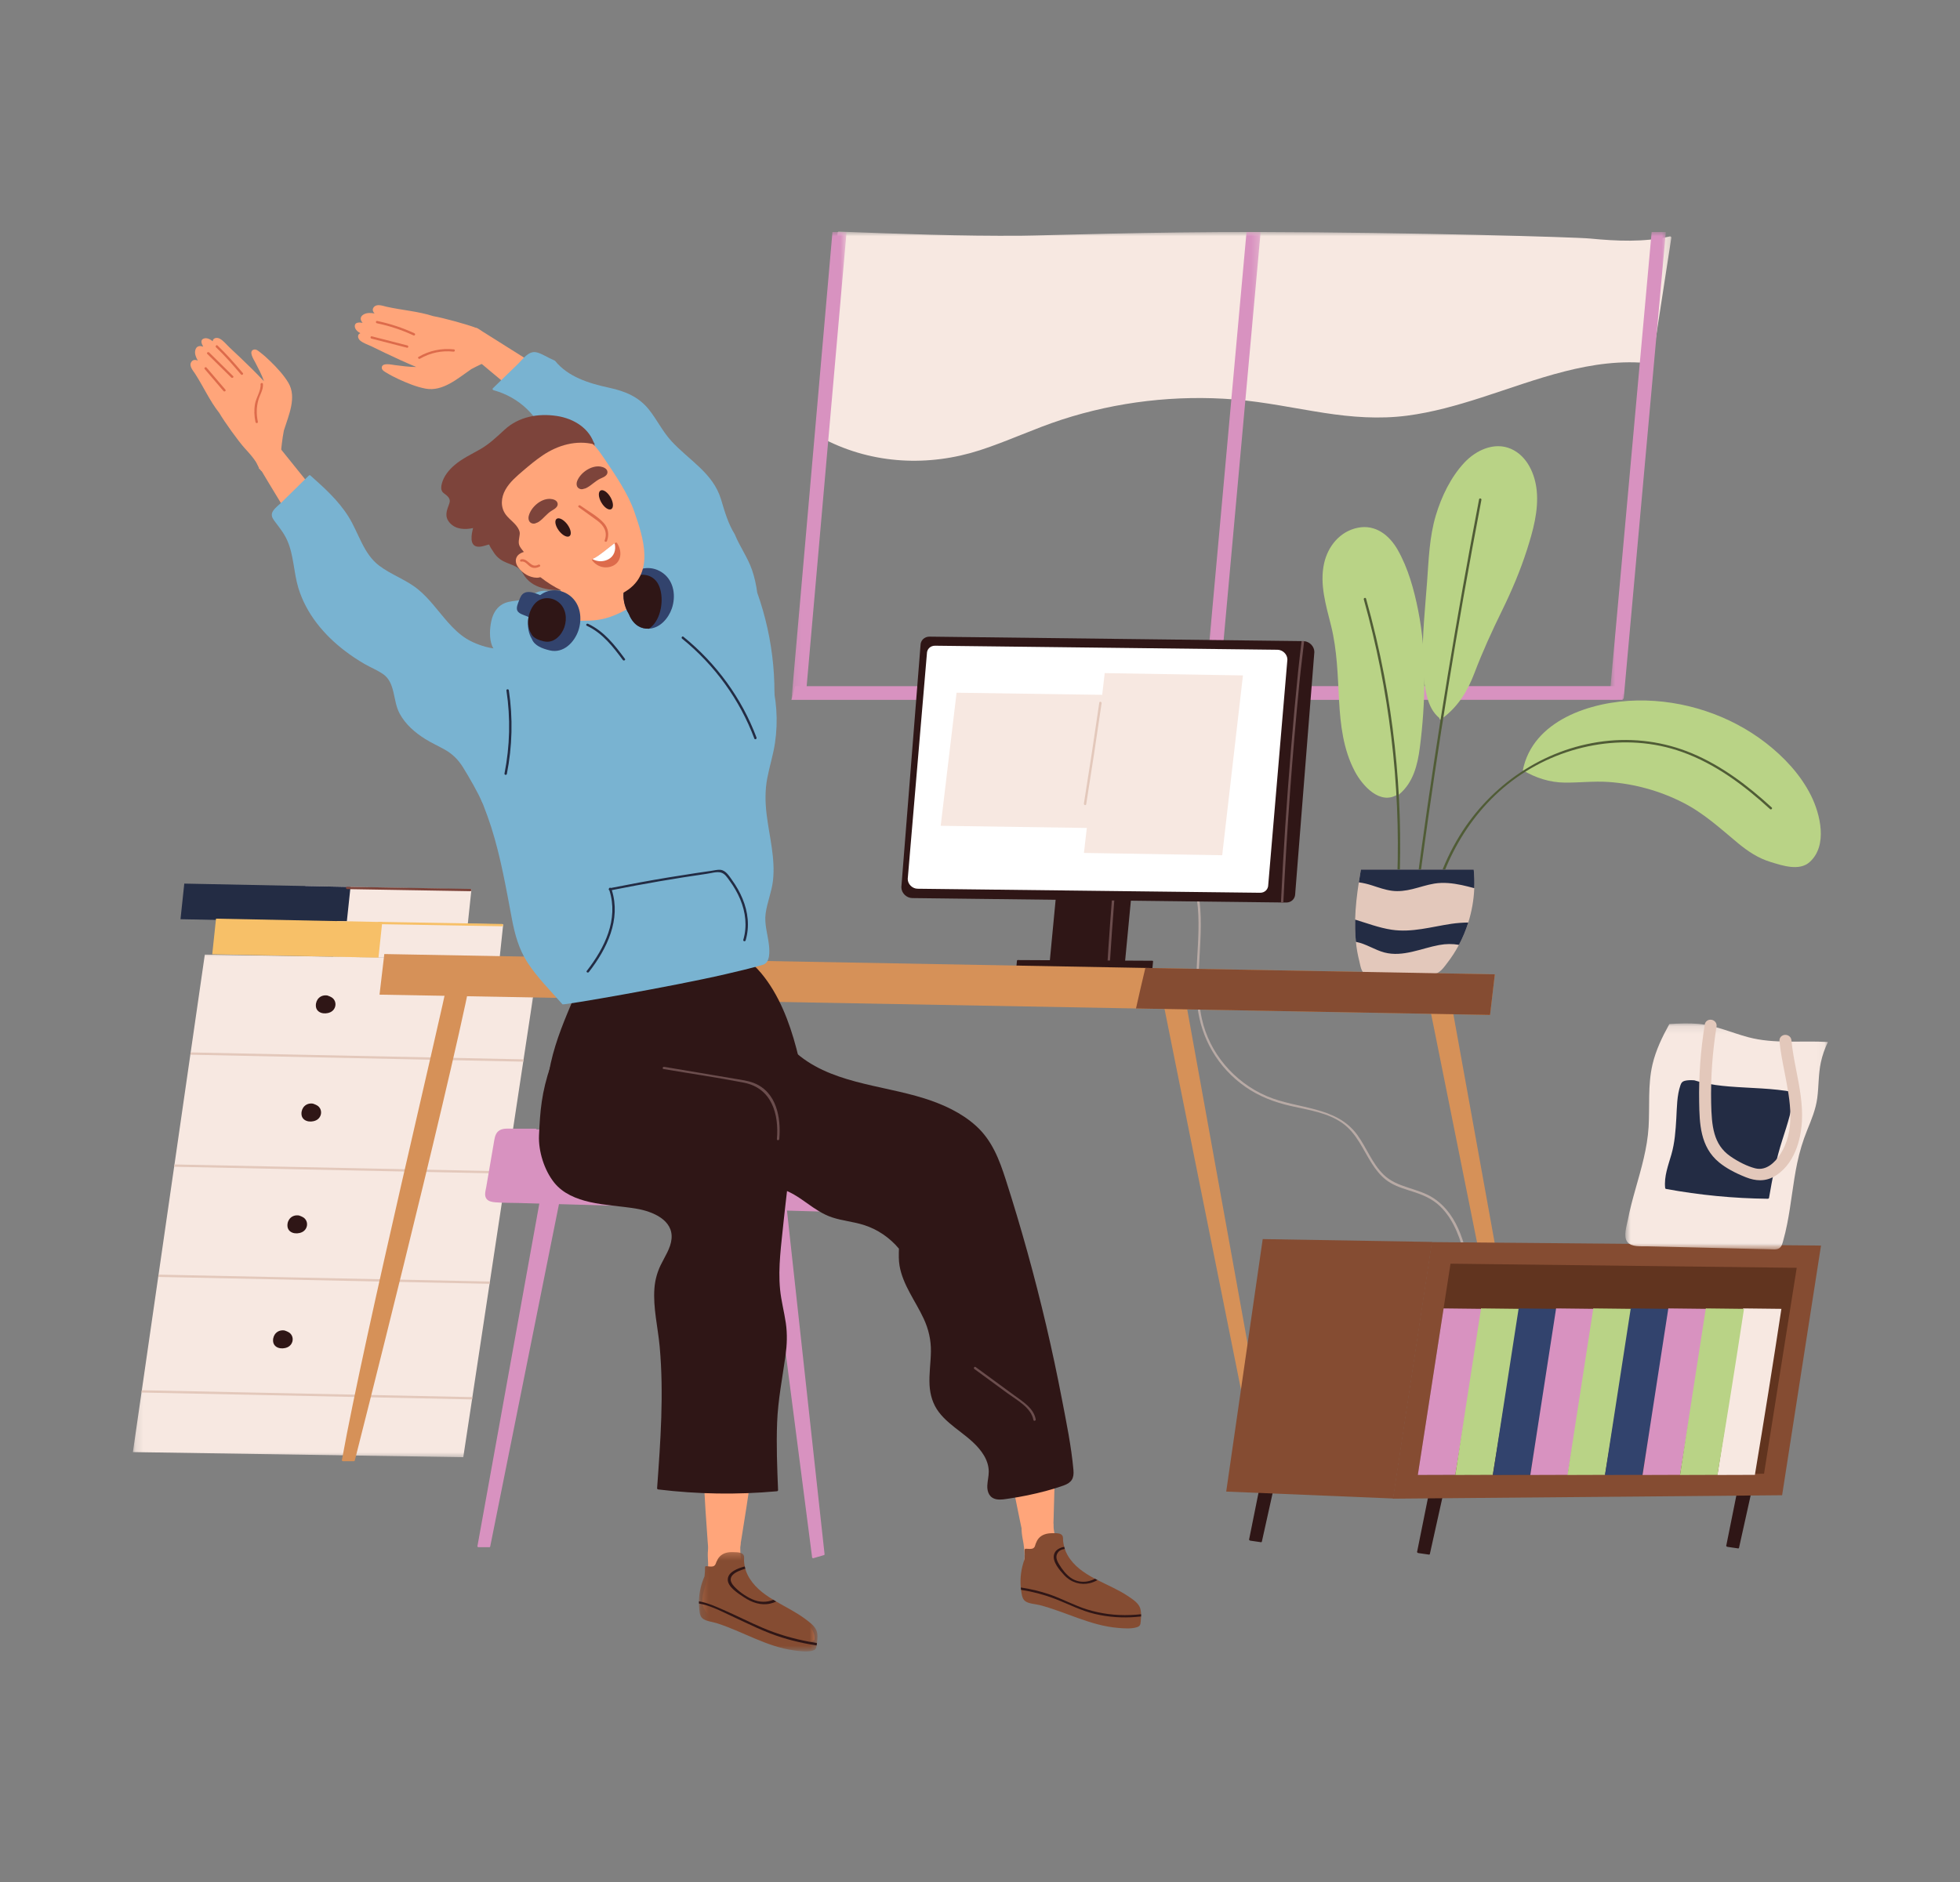 <svg width="253" height="243" viewBox="0 0 253 243" fill="none" xmlns="http://www.w3.org/2000/svg">
<rect x="0" y="0" width="253" height="243" fill="#808080" stroke="none"/>
<path d="M185.061 154.701C183.042 153.359 180.344 153.381 178.578 151.637C177.091 150.173 176.401 148.164 175.192 146.511C172.454 142.772 167.498 143.218 163.543 141.531C159.28 139.712 156.085 135.899 155.135 131.517C153.89 125.782 155.924 119.875 154.422 114.157C154.373 113.972 154.074 114.05 154.123 114.235C155.477 119.385 153.971 124.669 154.559 129.875C155.033 134.066 157.201 137.839 160.769 140.33C162.531 141.559 164.502 142.308 166.61 142.789C168.902 143.313 171.402 143.642 173.334 145.045C175.133 146.352 175.935 148.431 177.08 150.219C177.578 150.995 178.154 151.739 178.895 152.318C179.724 152.966 180.714 153.325 181.72 153.641C183.091 154.071 184.417 154.498 185.524 155.42C186.426 156.173 187.115 157.137 187.644 158.16C188.741 160.282 189.201 162.661 189.584 164.981C189.615 165.169 189.913 165.09 189.882 164.901C189.285 161.285 188.426 156.937 185.061 154.701Z" fill="#B8AAA5"/>
<mask id="mask0_2366_485" style="mask-type:luminance" maskUnits="userSpaceOnUse" x="17" y="123" width="53" height="66">
<path d="M17.156 123H69.653V188.4H17.156V123Z" fill="white"/>
</mask>
<g mask="url(#mask0_2366_485)">
<path d="M69.525 123.968L67.586 136.771L67.54 137.068L65.394 151.233L65.347 151.527L63.239 165.455L63.193 165.75L60.976 180.377L60.933 180.675L59.801 188.135L17.156 187.476L18.265 179.788L18.309 179.49L20.423 164.862L20.467 164.564L22.479 150.636L22.523 150.339L24.569 136.173L24.613 135.876L26.439 123.244L69.525 123.968Z" fill="#F7E8E1"/>
</g>
<path d="M67.586 136.771L67.54 137.068L24.569 136.173L24.613 135.876L67.586 136.771Z" fill="#E3C8BB"/>
<path d="M65.394 151.233L65.347 151.527L22.479 150.637L22.523 150.339L65.394 151.233Z" fill="#E3C8BB"/>
<path d="M63.239 165.455L63.193 165.75L20.423 164.862L20.467 164.564L63.239 165.455Z" fill="#E3C8BB"/>
<path d="M60.976 180.377L60.933 180.675L18.265 179.788L18.309 179.49L60.976 180.377Z" fill="#E3C8BB"/>
<mask id="mask1_2366_485" style="mask-type:luminance" maskUnits="userSpaceOnUse" x="105" y="29" width="111" height="33">
<path d="M105.26 29.868H215.831V61.5H105.26V29.868Z" fill="white"/>
</mask>
<g mask="url(#mask1_2366_485)">
<path d="M215.545 30.525C212.166 31.293 208.695 31.128 205.266 30.799C203.259 30.606 182.119 30.003 162.724 29.954C148.484 29.919 134.906 30.407 131.936 30.431C124.045 30.497 116.157 30.198 108.274 29.901C108.188 29.898 108.124 29.972 108.119 30.05C107.635 38.835 106.931 47.608 106.011 56.361C105.973 56.368 105.935 56.377 105.897 56.385C105.703 56.425 105.785 56.711 105.979 56.671C105.822 58.153 105.661 59.634 105.492 61.115C105.47 61.305 105.78 61.304 105.801 61.115C105.973 59.613 106.135 58.11 106.294 56.606C106.339 56.597 106.385 56.587 106.431 56.578C106.404 56.638 106.414 56.712 106.492 56.753C112.714 59.925 119.861 60.273 126.493 58.125C130.069 56.967 133.462 55.348 137.037 54.185C140.607 53.023 144.304 52.216 148.047 51.778C151.802 51.34 155.607 51.27 159.377 51.575C163.26 51.891 167.061 52.712 170.901 53.306C174.462 53.858 178.044 54.133 181.633 53.665C184.903 53.239 188.078 52.336 191.201 51.333C198.269 49.06 205.483 46.069 213.102 46.926C213.163 46.932 213.242 46.876 213.252 46.818C214.08 41.448 214.907 36.077 215.736 30.708C215.753 30.598 215.67 30.498 215.545 30.525Z" fill="#F7E8E1"/>
</g>
<mask id="mask2_2366_485" style="mask-type:luminance" maskUnits="userSpaceOnUse" x="102" y="29" width="8" height="62">
<path d="M102.137 29.868H109.321V90.3H102.137V29.868Z" fill="white"/>
</mask>
<g mask="url(#mask2_2366_485)">
<path d="M109.276 29.955L104.125 88.587L104.049 89.536C103.785 89.652 103.535 89.793 103.273 89.923C102.93 89.985 102.589 90.06 102.277 90.214C102.24 90.229 102.212 90.252 102.181 90.271C102.178 90.273 102.175 90.273 102.172 90.277L107.455 29.955H109.276Z" fill="#D892C0"/>
</g>
<mask id="mask3_2366_485" style="mask-type:luminance" maskUnits="userSpaceOnUse" x="207" y="29" width="9" height="62">
<path d="M207.71 29.868H215.206V90.6H207.71V29.868Z" fill="white"/>
</mask>
<g mask="url(#mask3_2366_485)">
<path d="M215.028 29.955L209.585 90.227C209.539 90.229 209.487 90.232 209.441 90.235C208.888 90.267 208.341 90.312 207.788 90.354C207.776 90.354 207.762 90.356 207.751 90.356V90.354L207.895 88.584L213.198 29.955H215.028Z" fill="#D892C0"/>
</g>
<mask id="mask4_2366_485" style="mask-type:luminance" maskUnits="userSpaceOnUse" x="155" y="29" width="8" height="61">
<path d="M155.236 29.868H162.732V89.7H155.236V29.868Z" fill="white"/>
</mask>
<g mask="url(#mask4_2366_485)">
<path d="M162.723 29.955L157.408 88.584L157.333 89.495C156.729 89.457 156.12 89.466 155.513 89.516L155.588 88.587L160.903 29.955H162.723Z" fill="#D892C0"/>
</g>
<path d="M209.414 89.919C209.394 89.465 209.436 89.018 209.531 88.583L102.649 88.588L102.158 90.357L209.455 90.354C209.439 90.21 209.42 90.065 209.414 89.919Z" fill="#D892C0"/>
<path d="M147.585 99.46L145.105 125.387L143.195 125.393L142.882 125.395L135.38 125.42L137.855 99.491L145.108 99.47L145.442 99.466L147.585 99.46Z" fill="#2F1616"/>
<path d="M145.458 99.325C145.452 99.372 145.448 99.42 145.442 99.467C145.251 101.193 145.019 102.915 144.852 104.625C144.174 111.536 143.622 118.462 143.195 125.393L142.882 125.396C143.132 121.348 143.423 117.304 143.761 113.262C144.035 109.942 144.339 106.624 144.672 103.307C144.799 102.033 144.964 100.756 145.108 99.47C145.115 99.42 145.121 99.367 145.127 99.315L145.355 99.319C145.39 99.319 145.424 99.321 145.458 99.325Z" fill="#6B4D4D"/>
<path d="M148.839 124.139L148.629 126.346C148.624 126.393 148.585 126.427 148.537 126.425L131.152 126.338C131.097 126.336 131.055 126.291 131.059 126.238L131.271 124.031C131.275 123.986 131.314 123.952 131.362 123.952L148.747 124.04C148.802 124.041 148.844 124.086 148.839 124.139Z" fill="#2F1616"/>
<path d="M169.659 84.176L167.186 115.4C167.186 116.047 166.679 116.534 166.017 116.525L165.656 116.522L165.346 116.516L117.763 115.949C117.003 115.941 116.348 115.289 116.348 114.547L118.821 83.324C118.821 82.678 119.321 82.192 119.986 82.195L168.012 82.772L168.241 82.774C168.274 82.774 168.308 82.777 168.342 82.78C169.06 82.842 169.659 83.468 169.659 84.176Z" fill="#2F1616"/>
<path d="M166.179 85.153L163.706 114.246C163.706 114.831 163.248 115.272 162.65 115.263L118.45 114.743C117.763 114.735 117.171 114.148 117.171 113.476L119.646 84.384C119.646 83.802 120.098 83.362 120.697 83.367L164.897 83.888C165.583 83.896 166.179 84.485 166.179 85.153Z" fill="white"/>
<path d="M168.342 82.78C168.147 84.552 167.905 86.324 167.736 88.081C166.807 97.542 166.115 107.029 165.655 116.522L165.345 116.516C165.345 116.513 165.345 116.513 165.345 116.51C165.665 109.906 166.098 103.307 166.644 96.717C166.919 93.397 167.222 90.08 167.556 86.762C167.689 85.438 167.859 84.107 168.011 82.772L168.241 82.774C168.274 82.774 168.308 82.777 168.342 82.78Z" fill="#6B4D4D"/>
<path d="M157.763 110.418L139.917 110.12L142.598 86.905L160.442 87.202L157.763 110.418Z" fill="#F7E8E1"/>
<path d="M144.433 106.956L121.427 106.617L123.477 89.435L146.483 89.773L144.433 106.956Z" fill="#F7E8E1"/>
<path d="M141.899 90.71C141.268 95.064 140.606 99.414 139.91 103.758C139.88 103.945 140.177 104.026 140.208 103.837C140.903 99.492 141.567 95.143 142.197 90.789C142.225 90.602 141.926 90.521 141.899 90.71Z" fill="#E3C8BB"/>
<path d="M60.368 119.42L38.913 118.988L39.401 114.389L60.856 114.822L60.368 119.42Z" fill="#F7E8E1"/>
<path d="M44.755 119.11L23.299 118.678L23.788 114.08L45.244 114.512L44.755 119.11Z" fill="#232C44"/>
<path d="M60.71 114.764L44.816 114.493C44.618 114.49 44.612 114.786 44.811 114.79L60.704 115.062C60.904 115.065 60.909 114.767 60.71 114.764Z" fill="#7D443B"/>
<path d="M64.464 123.947L43.008 123.514L43.498 118.916L64.953 119.35L64.464 123.947Z" fill="#F7E8E1"/>
<path d="M48.852 123.637L27.396 123.205L27.884 118.606L49.34 119.04L48.852 123.637Z" fill="#F7C068"/>
<path d="M64.807 119.291L48.913 119.021C48.714 119.017 48.708 119.314 48.906 119.317L64.801 119.589C64.999 119.592 65.004 119.295 64.807 119.291Z" fill="#F7C068"/>
<path d="M192.956 125.794L192.339 131.036L146.637 130.201L48.989 128.417L49.608 123.175L147.844 124.969L192.956 125.794Z" fill="#D69158"/>
<path d="M198.233 189.799C195.282 173.454 192.329 157.11 189.378 140.764C188.61 136.515 187.843 132.267 187.074 128.018C187.434 128.064 187.793 128.106 188.153 128.143C188.351 128.163 188.349 127.866 188.153 127.846C187.775 127.807 187.396 127.763 187.021 127.714C186.967 127.417 186.913 127.12 186.86 126.824C186.827 126.636 186.525 126.716 186.559 126.902C186.606 127.158 186.652 127.413 186.699 127.669C185.902 127.559 185.108 127.426 184.318 127.272C184.275 127.061 184.233 126.85 184.19 126.639C184.153 126.451 183.856 126.531 183.892 126.718L183.99 127.205C183.82 127.171 183.649 127.139 183.479 127.103C183.286 127.061 183.203 127.347 183.397 127.389C183.615 127.436 183.835 127.478 184.053 127.521C187.295 143.664 190.537 159.805 193.778 175.947L196.585 189.929C196.603 190.021 196.684 190.048 196.757 190.03H198.042C198.069 190.035 198.095 190.035 198.124 190.028C198.252 190.018 198.288 189.882 198.233 189.799Z" fill="#D69158"/>
<path d="M164.373 191.906C161.422 175.562 158.469 159.217 155.518 142.871C154.749 138.622 153.981 134.374 153.214 130.125C153.574 130.171 153.931 130.213 154.293 130.25C154.489 130.27 154.488 129.973 154.293 129.953C153.913 129.914 153.536 129.87 153.16 129.821C153.105 129.525 153.053 129.227 152.999 128.931C152.965 128.743 152.665 128.823 152.699 129.009C152.745 129.265 152.792 129.52 152.838 129.776C152.04 129.666 151.247 129.533 150.457 129.379C150.415 129.168 150.372 128.957 150.33 128.746C150.292 128.558 149.994 128.638 150.032 128.824L150.13 129.313C149.96 129.278 149.789 129.246 149.618 129.209C149.426 129.166 149.343 129.454 149.535 129.496C149.755 129.543 149.973 129.585 150.193 129.628C153.435 145.77 156.675 161.912 159.917 178.054L162.723 192.036C162.742 192.128 162.823 192.155 162.897 192.137H164.181C164.208 192.142 164.235 192.142 164.263 192.134C164.39 192.125 164.427 191.991 164.373 191.906Z" fill="#D69158"/>
<path d="M44.26 188.653C44.288 188.66 44.316 188.66 44.342 188.656H45.627C45.7 188.673 45.782 188.646 45.8 188.554C45.8 188.554 57.563 142.288 60.804 126.147C61.022 126.103 61.242 126.061 61.46 126.014C61.654 125.972 61.571 125.686 61.378 125.727C61.209 125.765 61.038 125.796 60.867 125.831L60.965 125.343C61.003 125.156 60.705 125.077 60.667 125.264C60.624 125.475 60.582 125.686 60.54 125.897C59.75 126.052 58.956 126.184 58.16 126.294C58.205 126.039 58.251 125.782 58.298 125.528C58.332 125.34 58.032 125.262 57.999 125.448C57.944 125.746 57.89 126.042 57.838 126.34C57.461 126.388 57.084 126.433 56.705 126.471C56.509 126.491 56.508 126.789 56.705 126.769C57.065 126.731 57.424 126.689 57.783 126.644C57.015 130.892 47.102 172.079 44.149 188.425C44.097 188.508 44.132 188.643 44.26 188.653Z" fill="#D69158"/>
<path d="M109.237 150.475C108.865 149.931 108.084 149.625 107.51 149.337C106.099 148.627 104.61 148.063 103.092 147.603C99.782 146.601 81.969 145.863 69.264 145.812C69.246 145.76 69.199 145.718 69.125 145.718C68.134 145.719 67.144 145.721 66.154 145.721C65.537 145.722 64.784 145.624 64.294 146.073C63.883 146.452 63.825 147.076 63.737 147.583C63.573 148.525 63.413 149.468 63.252 150.41C63.091 151.353 62.929 152.296 62.768 153.238C62.685 153.726 62.458 154.372 62.822 154.808C63.089 155.127 63.553 155.194 63.95 155.228C64.93 155.311 65.933 155.288 66.916 155.316C67.816 155.342 68.716 155.366 69.617 155.392C66.959 170.105 64.302 184.817 61.646 199.528C61.592 199.613 61.629 199.746 61.754 199.755C61.781 199.763 61.809 199.763 61.835 199.758H63.108C63.18 199.776 63.261 199.749 63.279 199.657L66.061 185.805C68.091 175.69 70.123 165.578 72.153 155.463C78.422 155.643 84.691 155.82 90.96 155.997C93.651 156.074 96.344 156.149 99.035 156.226C100.963 171.146 102.891 186.066 104.818 200.985C104.792 201.08 104.868 201.198 104.992 201.172C105.021 201.172 105.048 201.165 105.071 201.151L106.301 200.793C106.377 200.789 106.445 200.74 106.435 200.647L104.886 186.487C103.785 176.424 102.684 166.361 101.583 156.298C102.049 156.312 102.515 156.325 102.983 156.338C103.957 156.366 104.933 156.394 105.911 156.421C106.564 156.438 107.646 156.673 108.246 156.294C108.699 156.008 108.835 155.399 108.977 154.935C109.231 154.112 109.389 153.259 109.456 152.403C109.504 151.79 109.61 151.019 109.237 150.475Z" fill="#D892C0"/>
<path d="M164.001 185.019C164.033 185.035 164.066 185.054 164.099 185.071C164.656 185.348 165.235 185.579 165.825 185.783L162.886 199.023C162.865 199.114 162.785 199.131 162.713 199.103L161.442 198.919C161.417 198.92 161.388 198.916 161.361 198.903C161.236 198.875 161.202 198.733 161.257 198.655C162.172 194.11 163.086 189.565 164.001 185.019Z" fill="#2F1616"/>
<path d="M185.686 186.622C185.717 186.637 185.75 186.657 185.782 186.672C186.341 186.951 186.921 187.181 187.51 187.386L184.571 200.625C184.551 200.715 184.471 200.731 184.397 200.703L183.127 200.521C183.102 200.523 183.074 200.517 183.047 200.506C182.92 200.478 182.888 200.335 182.942 200.258C183.857 195.712 184.772 191.167 185.686 186.622Z" fill="#2F1616"/>
<path d="M225.592 185.819C225.625 185.837 225.656 185.854 225.69 185.872C226.248 186.149 226.828 186.379 227.417 186.585L224.478 199.823C224.457 199.915 224.376 199.931 224.304 199.903L223.034 199.719C223.009 199.721 222.979 199.717 222.953 199.705C222.828 199.677 222.794 199.535 222.849 199.458C223.763 194.912 224.678 190.365 225.592 185.819Z" fill="#2F1616"/>
<path d="M179.838 193.469L158.281 192.574L162.993 159.976L184.857 160.344L179.838 193.469Z" fill="#854C32"/>
<path d="M230.038 193.047L179.798 193.492L184.818 160.366L235.058 160.813L230.038 193.047Z" fill="#854C32"/>
<path d="M231.924 163.686L227.704 190.271L189.152 190.411L183.014 190.432L187.234 163.152L193.491 163.227L231.924 163.686Z" fill="#61341F"/>
<path d="M186.341 168.925L183.014 190.432L187.853 190.416C189.045 183.28 190.186 176.137 191.274 168.983L186.341 168.925Z" fill="#D892C0"/>
<path d="M191.176 168.925L187.85 190.432L192.688 190.416C193.879 183.28 195.021 176.137 196.11 168.983L191.176 168.925Z" fill="#B9D386"/>
<path d="M196.029 168.925L192.701 190.432L197.539 190.416C198.732 183.28 199.872 176.137 200.963 168.983L196.029 168.925Z" fill="#32436D"/>
<path d="M200.864 168.925L197.537 190.432L202.376 190.416C203.566 183.28 204.707 176.137 205.797 168.983L200.864 168.925Z" fill="#D892C0"/>
<path d="M205.665 168.925L202.337 190.432L207.176 190.416C208.368 183.28 209.508 176.137 210.597 168.983L205.665 168.925Z" fill="#B9D386"/>
<path d="M210.499 168.925L207.173 190.432L212.011 190.416C213.202 183.28 214.344 176.137 215.433 168.983L210.499 168.925Z" fill="#32436D"/>
<path d="M215.35 168.925L212.024 190.432L216.862 190.416C218.055 183.28 219.195 176.137 220.284 168.983L215.35 168.925Z" fill="#D892C0"/>
<path d="M225.012 168.925L221.685 190.432L226.524 190.416C227.716 183.28 228.857 176.137 229.946 168.983L225.012 168.925Z" fill="#F7E8E1"/>
<path d="M220.187 168.925L216.859 190.432L221.698 190.416C222.889 183.28 224.03 176.137 225.119 168.983L220.187 168.925Z" fill="#B9D386"/>
<path d="M183.06 78.813C182.529 76.148 181.771 73.353 180.402 70.962C179.352 69.128 177.575 67.673 175.271 68.137C172.93 68.607 171.4 70.562 170.919 72.722C170.314 75.436 171.164 78.157 171.817 80.783C172.606 83.966 172.671 87.179 172.848 90.431C173.018 93.552 173.388 96.771 174.886 99.596C175.843 101.406 178.125 104.012 180.41 102.571C180.455 102.613 180.522 102.628 180.586 102.575C182.416 101.067 182.98 98.77 183.269 96.562C183.651 93.656 183.85 90.709 183.861 87.778C183.873 84.777 183.651 81.764 183.06 78.813Z" fill="#B9D386"/>
<path d="M198.364 63.36C198.163 61.262 197.161 58.881 195.042 57.953C192.875 57.002 190.5 58.146 189.031 59.719C187.263 61.61 186.074 64.1 185.344 66.526C184.506 69.314 184.421 72.245 184.209 75.123C183.961 78.514 183.576 81.933 183.659 85.337C183.697 86.904 183.826 88.512 184.23 90.035C184.504 91.062 184.959 92.018 185.797 92.703C185.766 92.822 185.887 92.96 186.012 92.871C186.024 92.879 186.034 92.889 186.045 92.897C186.186 92.994 186.318 92.815 186.249 92.693C188.241 91.186 189.442 89.21 190.31 86.928C191.36 84.158 192.574 81.501 193.882 78.834C195.132 76.284 196.238 73.685 197.1 70.99C197.883 68.54 198.612 65.946 198.364 63.36Z" fill="#B9D386"/>
<path d="M233.595 111.297C232.251 112.502 230.063 111.754 228.52 111.279C226.936 110.793 225.594 109.894 224.345 108.859C222.045 106.951 219.946 104.997 217.23 103.615C214.267 102.106 210.977 101.191 207.631 100.959C205.745 100.828 203.884 101.059 202.001 101.041C200.024 101.024 198.233 100.429 196.569 99.45C197.843 93.032 205.312 90.539 211.354 90.437C217.319 90.338 223.305 92.325 227.945 95.924C230.313 97.761 232.428 100.037 233.757 102.687C234.969 105.108 235.958 109.174 233.595 111.297Z" fill="#B9D386"/>
<path d="M178.673 87.218C178.037 83.878 177.253 80.566 176.331 77.287C176.28 77.102 175.99 77.204 176.041 77.387C179.321 89.059 180.788 101.184 180.366 113.269C180.244 116.779 179.96 120.281 179.523 123.769C179.5 123.956 179.803 124.015 179.827 123.826C181.35 111.654 180.97 99.279 178.673 87.218Z" fill="#505C36"/>
<path d="M190.924 64.458C188.032 79.548 185.533 94.708 183.44 109.917C182.846 114.239 182.283 118.565 181.751 122.894C181.729 123.083 182.039 123.081 182.062 122.894C183.933 107.633 186.203 92.419 188.876 77.269C189.628 73.021 190.41 68.776 191.223 64.538C191.259 64.35 190.96 64.27 190.924 64.458Z" fill="#505C36"/>
<path d="M228.694 104.249C225.655 101.463 222.301 98.9 218.429 97.272C214.816 95.755 210.882 95.223 206.972 95.712C199.135 96.694 192.414 101.402 188.427 107.87C186.151 111.565 184.759 115.712 184.19 119.964C184.166 120.152 184.476 120.151 184.499 119.964C185.48 112.623 189.07 105.418 195.209 100.793C201.323 96.185 209.752 94.447 217.125 97.085C221.456 98.632 225.165 101.424 228.476 104.458C228.62 104.591 228.84 104.381 228.694 104.249Z" fill="#505C36"/>
<path d="M190.231 112.267H175.666C175.572 112.816 175.481 113.366 175.397 113.918C175.153 115.516 174.964 117.119 174.923 118.729C174.915 119.127 174.912 119.529 174.921 119.926C174.933 120.485 174.964 121.045 175.023 121.601C175.106 122.441 175.251 123.273 175.463 124.09C175.604 124.645 175.699 125.648 176.343 125.762C176.993 125.878 177.775 125.768 178.44 125.771L182.782 125.788C183.525 125.794 184.335 125.878 185.071 125.771C185.883 125.648 186.367 124.906 186.82 124.316C187.389 123.579 187.891 122.798 188.324 121.987C188.814 121.064 189.217 120.098 189.529 119.103C189.979 117.667 190.243 116.172 190.301 114.67C190.336 113.871 190.314 113.066 190.231 112.267Z" fill="#E3C8BB"/>
<path d="M190.231 112.267H175.666C175.572 112.816 175.481 113.366 175.397 113.918C175.975 113.995 176.559 114.135 177.148 114.326C177.982 114.595 178.811 114.895 179.688 115.008C180.578 115.12 181.457 114.999 182.322 114.788C183.265 114.56 184.186 114.233 185.151 114.078C186.329 113.886 187.504 114.028 188.665 114.266C189.173 114.369 189.727 114.521 190.301 114.67C190.336 113.871 190.314 113.066 190.231 112.267Z" fill="#232C44"/>
<path d="M187.356 119.27C184.78 119.651 182.254 120.431 179.626 120.033C178.006 119.787 176.483 119.202 174.923 118.729C174.915 119.127 174.912 119.529 174.921 119.926C174.933 120.485 174.964 121.045 175.023 121.601C176.34 121.848 177.428 122.64 178.71 122.976C181.098 123.596 183.46 122.433 185.766 122.011C186.661 121.844 187.494 121.844 188.324 121.987C188.814 121.064 189.217 120.098 189.529 119.103C188.804 119.115 188.082 119.165 187.356 119.27Z" fill="#232C44"/>
<path d="M147.844 124.969C147.427 126.709 147.026 128.455 146.636 130.201L192.339 131.036L192.956 125.794L147.844 124.969Z" fill="#854C32"/>
<path d="M73.837 78.505C72.623 76.97 70.75 75.47 68.758 76.757C68.189 77.122 67.683 77.385 66.997 77.497C66.391 77.597 65.761 77.625 65.186 77.852C64.415 78.158 63.898 78.786 63.614 79.525C63.059 80.96 62.811 84.746 65.322 84.503C65.458 84.49 65.499 84.341 65.444 84.259C68.132 84.009 70.927 83.619 73.484 82.781C74.275 82.521 74.965 82.066 75.069 81.211C75.196 80.169 74.451 79.281 73.837 78.505Z" fill="#79B3D1"/>
<path d="M73.401 76.005C72.558 73.915 70.611 72.553 68.899 71.129C68.168 70.522 67.409 69.976 66.454 69.75C65.445 69.511 64.39 69.601 63.367 69.719C63.356 69.722 63.346 69.722 63.336 69.724C63.275 69.731 63.214 69.738 63.154 69.746C62.956 69.77 62.98 70.065 63.178 70.042C63.2 70.039 63.223 70.037 63.245 70.033C63.388 70.897 63.832 71.682 64.574 72.212C65.583 72.934 66.841 72.872 67.497 74.039C68.666 76.11 71.061 76.246 73.268 76.204C73.368 76.201 73.436 76.091 73.401 76.005Z" fill="#7D443B"/>
<path d="M91.737 202.078C92.017 202.331 92.625 202.264 92.964 202.3C93.611 202.366 94.257 202.433 94.904 202.5C94.985 202.508 95.07 202.466 95.085 202.382C95.956 197.299 96.742 192.204 97.451 187.099C97.546 187.132 97.641 187.165 97.736 187.199C97.921 187.263 98.057 186.996 97.87 186.93C97.743 186.887 97.619 186.844 97.492 186.799C97.537 186.48 97.584 186.164 97.626 185.847C97.652 185.657 97.348 185.602 97.322 185.79C97.281 186.093 97.237 186.395 97.195 186.696C96.119 186.321 95.043 185.947 93.967 185.572C93.316 185.346 92.665 185.121 92.015 184.895C91.714 184.789 91.189 184.492 90.849 184.678C90.658 184.784 90.639 184.939 90.6 185.127C90.475 185.705 90.636 186.471 90.659 187.055C90.712 188.366 90.772 189.677 90.839 190.988C90.975 193.658 91.145 196.327 91.345 198.994C91.396 199.671 91.449 200.351 91.504 201.029C91.528 201.325 91.472 201.84 91.737 202.078Z" fill="#FFA57A"/>
<path d="M90.788 205.661C90.916 205.087 91.12 204.532 91.245 203.958C91.398 203.264 91.409 202.56 91.404 201.853C91.4 201.277 91.178 199.583 91.782 199.187C92.086 198.988 92.564 199.177 92.887 199.204C93.516 199.254 94.132 199.203 94.737 199.071C94.841 199.13 94.953 199.176 95.073 199.193C95.243 199.219 95.418 199.233 95.592 199.24C95.298 202.214 96.779 205.085 99.205 206.972C100.472 207.956 101.893 208.459 103.324 209.152C104.371 209.659 105.259 210.505 105.136 211.708C105.13 211.778 105.058 211.808 104.997 211.828C103.02 212.474 99.879 210.815 97.538 210.107C96.261 209.72 94.993 209.569 93.68 209.356C92.772 209.209 91.81 208.924 91.201 208.214C90.574 207.483 90.59 206.542 90.788 205.661Z" fill="#FFA57A"/>
<path d="M132.48 199.512C132.794 199.761 133.393 199.697 133.738 199.731C134.393 199.796 135.048 199.863 135.703 199.929C135.785 199.937 135.864 199.894 135.868 199.812C136.069 194.781 136.184 189.738 136.219 184.684C136.319 184.718 136.418 184.75 136.518 184.784C136.712 184.847 136.811 184.582 136.616 184.518C136.485 184.474 136.353 184.431 136.222 184.388C136.224 184.073 136.229 183.758 136.23 183.444C136.23 183.258 135.919 183.202 135.919 183.389C135.918 183.688 135.913 183.986 135.911 184.286C134.786 183.914 133.659 183.544 132.535 183.175C131.854 182.951 131.173 182.727 130.493 182.503C130.177 182.399 129.615 182.102 129.299 182.289C129.121 182.392 129.123 182.546 129.107 182.733C129.06 183.305 129.322 184.063 129.422 184.641C129.648 185.939 129.88 187.236 130.12 188.534C130.609 191.177 131.13 193.819 131.682 196.458C131.822 197.129 131.965 197.802 132.11 198.473C132.172 198.765 132.183 199.275 132.48 199.512Z" fill="#FFA57A"/>
<path d="M132.004 203.058C132.056 202.491 132.186 201.941 132.237 201.373C132.298 200.685 132.215 199.989 132.117 199.289C132.038 198.719 131.593 197.042 132.144 196.65C132.422 196.453 132.925 196.64 133.252 196.665C133.886 196.716 134.496 196.664 135.085 196.534C135.196 196.593 135.314 196.637 135.436 196.656C135.61 196.682 135.786 196.696 135.961 196.702C136.059 199.647 137.92 202.488 140.593 204.355C141.99 205.329 143.478 205.828 145 206.514C146.114 207.015 147.114 207.853 147.15 209.043C147.151 209.112 147.084 209.144 147.027 209.163C145.133 209.802 141.774 208.159 139.34 207.458C138.012 207.075 136.724 206.928 135.383 206.715C134.455 206.569 133.457 206.289 132.753 205.586C132.031 204.862 131.922 203.93 132.004 203.058Z" fill="#FFA57A"/>
<path d="M71.644 48.686C71.225 48.417 70.8 48.156 70.378 47.89C69.449 47.305 68.521 46.723 67.592 46.139C65.819 45.023 64.048 43.91 62.275 42.794C61.959 42.596 61.488 42.157 61.085 42.39C60.797 42.558 60.616 43.068 60.457 43.327C60.168 43.802 59.877 44.278 59.587 44.754C59.536 44.84 67.59 51.497 69.047 52.655C69.012 52.699 68.978 52.743 68.944 52.786C68.825 52.938 69.06 53.13 69.181 52.978L69.286 52.844C69.446 52.972 69.604 53.1 69.764 53.225C69.919 53.346 70.118 53.119 69.964 52.998C69.799 52.869 69.637 52.737 69.472 52.608C70.018 51.916 70.563 51.225 71.109 50.532C71.351 50.225 72.185 49.532 72.1 49.096C72.06 48.895 71.791 48.779 71.644 48.686Z" fill="#FFA57A"/>
<path d="M97.07 73.576C96.512 71.966 95.488 70.565 94.848 68.991C93.97 67.568 93.556 66.07 93.07 64.466C92.035 61.048 88.944 59.447 86.633 56.912C85.504 55.672 84.792 54.158 83.748 52.858C82.444 51.231 80.682 50.502 78.644 50.063C75.956 49.483 73.32 48.654 71.641 46.576L70.879 46.214C70.349 45.96 69.784 45.587 69.194 45.477C68.216 45.293 67.478 46.385 66.885 46.962C65.795 48.02 64.706 49.078 63.616 50.136C63.526 50.223 63.609 50.35 63.709 50.377C65.338 50.824 66.818 51.655 68.017 52.806C68.611 53.378 69.13 54.026 69.548 54.727C69.994 55.47 70.285 56.289 70.755 57.019C71.57 58.289 72.919 59.058 74.132 59.935C75.58 60.982 76.526 62.275 77.219 63.877C77.834 65.301 78.271 66.796 78.984 68.181C79.624 69.422 80.506 70.506 81.492 71.51C83.603 73.663 86.271 83.595 87.674 86.297C89.487 89.794 88.681 85.848 90.346 89.401C90.38 89.473 90.466 89.52 90.546 89.487C91.584 89.076 92.729 89.011 93.794 89.384C94.683 89.694 95.356 90.321 96.081 90.877C97.071 91.635 98.416 92.249 99.596 91.555C99.517 92.85 99.374 94.14 99.161 95.424C99.131 95.612 99.435 95.664 99.466 95.475C100.522 89.101 99.898 82.576 97.746 76.518C97.608 75.523 97.403 74.538 97.07 73.576Z" fill="#79B3D1"/>
<path d="M75.436 85.086C75.454 85.138 75.519 85.18 75.579 85.168C77.373 84.858 79.155 84.484 80.921 84.04C81.376 83.926 82.49 83.83 82.784 83.441C83.047 83.093 82.673 82.514 82.562 82.195C81.503 79.152 80.395 76.125 79.246 73.113C79.248 73.075 79.233 73.039 79.208 73.013C79.168 72.908 79.129 72.802 79.088 72.697C79.028 72.541 78.758 72.635 78.816 72.791C78.849 72.874 78.88 72.959 78.911 73.043C76.56 73.916 74.007 74.041 71.648 73.379C71.535 73.346 71.409 73.43 71.448 73.544C72.778 77.392 74.106 81.239 75.436 85.086Z" fill="#FFA57A"/>
<path d="M102.803 135.384C101.914 131.994 100.556 128.401 98.256 125.645C95.707 122.59 91.569 120.83 87.754 119.719C83.86 118.586 79.763 118.202 75.716 118.56C75.705 118.19 75.685 117.818 75.649 117.444C75.629 117.253 75.326 117.314 75.345 117.503C75.381 117.867 75.4 118.229 75.411 118.589C75.289 118.601 75.167 118.611 75.046 118.624C74.848 118.647 74.91 118.937 75.107 118.916C75.211 118.904 75.316 118.9 75.419 118.888C75.442 121.295 75.902 123.457 75.218 125.756C74.028 129.764 70.51 135.282 70.545 142.158C70.56 145.025 71.162 144.362 73.51 146.406C76.093 148.655 79.964 147.861 83.099 147.613C87.424 147.272 91.728 147.321 96.058 147.546C97.643 147.628 99.347 147.636 100.761 146.836C101.822 146.235 102.569 145.276 103.013 144.183C104.144 141.395 103.538 138.185 102.803 135.384Z" fill="#2F1616"/>
<path d="M99.433 87.319C98.776 85.089 97.772 82.226 95.453 80.974C94.153 80.273 92.569 80.116 91.101 79.882C89.21 79.58 87.319 79.278 85.428 78.976C84.385 78.808 82.535 78.469 81.481 78.355C79.579 79.414 78.124 80.118 75.732 80.137C74.775 80.146 74.42 80.194 73.486 79.998C70.166 82.234 66.234 84.377 62.959 86.665C61.476 87.7 60.006 88.597 59.513 90.321C59.019 92.044 59.147 93.903 59.512 95.623C60.324 99.455 62.218 103.042 63.405 106.78C64.654 110.709 65.328 114.694 66.092 118.72C66.459 120.649 66.987 122.569 68.085 124.261C69.344 126.203 71.066 127.914 72.609 129.668C72.724 129.798 86.765 127.369 93.598 125.788C95.233 125.409 96.876 125.026 98.485 124.558C99.43 124.285 99.338 122.801 99.264 122.068C99.12 120.671 98.634 119.341 98.832 117.919C99.031 116.489 99.616 115.126 99.778 113.689C100.1 110.815 99.303 107.993 98.959 105.164C98.767 103.59 98.74 102.021 99.043 100.451C99.335 98.935 99.809 97.452 100.036 95.926C100.464 93.048 100.255 90.106 99.433 87.319Z" fill="#79B3D1"/>
<path d="M100.695 166.485C100.411 163.573 100.863 160.62 101.146 157.72C101.42 154.907 101.914 152.024 101.867 149.194C101.832 146.985 101.047 144.995 99.405 143.428C95.977 140.159 90.954 139.635 86.486 138.598C84.916 138.233 83.422 137.774 82.015 137.139H79.083C76.473 137.347 73.728 137.824 71.088 137.562C69.885 141.088 69.718 143.46 69.576 146.582C69.485 148.579 70.229 151.061 71.554 152.705C72.674 154.096 74.399 154.801 76.138 155.194C78.123 155.64 80.164 155.713 82.166 156.054C84.237 156.407 86.911 157.504 86.684 159.938C86.571 161.161 85.811 162.238 85.285 163.327C84.826 164.279 84.555 165.275 84.475 166.324C84.282 168.841 84.929 171.38 85.154 173.878C85.703 179.964 85.26 186.074 84.819 192.151C84.813 192.238 84.896 192.289 84.974 192.3C90.053 192.919 95.182 192.997 100.28 192.534C100.361 192.527 100.439 192.473 100.435 192.387C100.317 189.476 100.199 186.561 100.313 183.649C100.426 180.737 100.988 177.929 101.39 175.051C101.588 173.639 101.642 172.238 101.437 170.824C101.227 169.372 100.836 167.947 100.695 166.485Z" fill="#2F1616"/>
<path d="M85.621 74.024C84.306 73.027 82.47 73.1 81.382 74.372C80.959 74.868 80.693 75.441 80.566 76.038C80.336 77.125 80.575 78.3 81.172 79.273C81.517 80.14 82.105 80.876 83.029 81.099C83.283 81.161 83.531 81.182 83.768 81.169C85.194 81.101 86.285 79.828 86.721 78.561C87.255 77.012 87.024 75.091 85.621 74.024Z" fill="#32436D"/>
<path d="M138.561 189.779C138.286 186.714 137.654 183.663 137.073 180.64C136.46 177.451 135.784 174.275 135.042 171.111C133.558 164.787 131.821 158.516 129.83 152.32C129.001 149.74 128.07 147.239 125.972 145.347C124.115 143.672 121.759 142.586 119.36 141.825C113.66 140.018 106.971 139.88 102.431 135.64C101.704 134.959 101.083 134.195 100.592 133.352C100.72 133.22 100.847 133.086 100.979 132.958C101.119 132.82 100.901 132.611 100.761 132.748C100.65 132.856 100.545 132.968 100.437 133.078C100.291 132.806 100.156 132.527 100.037 132.24C99.965 132.065 99.665 132.142 99.738 132.32C99.88 132.662 100.041 132.99 100.215 133.306C97.579 136.085 95.805 139.567 95.102 143.255C94.61 144.435 94.095 145.62 93.76 146.847C93.477 147.888 93.235 149.091 93.891 150.048C94.525 150.974 95.679 151.69 96.681 152.196C97.936 152.829 99.278 153.054 100.625 153.428C101.969 153.799 103.072 154.554 104.178 155.345C105.187 156.065 106.207 156.775 107.407 157.173C108.746 157.618 110.176 157.73 111.52 158.16C113.308 158.732 114.871 159.817 116.036 161.214C116.012 161.96 115.995 162.706 116.112 163.398C116.535 165.895 118.178 167.978 119.229 170.244C119.866 171.613 120.186 173.008 120.163 174.51C120.141 175.957 119.907 177.4 119.989 178.846C120.063 180.097 120.413 181.289 121.185 182.311C121.955 183.331 122.998 184.116 124.012 184.897C125.146 185.77 126.284 186.687 127.014 187.918C127.391 188.554 127.627 189.26 127.63 189.996C127.632 190.61 127.464 191.211 127.443 191.824C127.416 192.638 127.722 193.404 128.635 193.57C129.171 193.669 129.743 193.548 130.274 193.472C131.075 193.355 131.873 193.214 132.665 193.05C134.229 192.724 135.798 192.326 137.299 191.786C138.348 191.411 138.656 190.845 138.561 189.779Z" fill="#2F1616"/>
<path d="M41.925 65.039C41.619 64.652 41.308 64.273 40.999 63.888C40.321 63.045 39.641 62.202 38.963 61.358C37.667 59.748 36.371 58.138 35.075 56.529C34.844 56.243 34.548 55.679 34.09 55.773C33.761 55.84 33.415 56.265 33.177 56.461C32.741 56.82 32.305 57.178 31.869 57.536C31.791 57.6 37.136 66.422 38.118 67.976C38.071 68.005 38.024 68.036 37.977 68.065C37.812 68.173 37.969 68.427 38.135 68.32L38.279 68.228C38.387 68.399 38.494 68.569 38.603 68.739C38.706 68.9 38.974 68.749 38.869 68.585C38.757 68.412 38.648 68.236 38.537 68.062C39.287 67.581 40.039 67.099 40.789 66.616C41.123 66.402 42.147 66.009 42.215 65.57C42.247 65.368 42.031 65.174 41.925 65.039Z" fill="#FFA57A"/>
<path d="M70.7 82.091C70.7 82.091 66.646 83.799 64.171 83.745C62.945 83.717 61.237 83.107 60.192 82.452C59.308 81.897 58.547 81.157 57.843 80.366C56.558 78.924 55.438 77.291 53.946 76.078C52.414 74.836 50.523 74.22 48.955 73.04C46.902 71.494 46.328 68.85 44.983 66.7C43.667 64.599 41.845 62.973 40.051 61.375C40.001 61.331 39.913 61.352 39.866 61.398C39.057 62.194 38.248 62.988 37.439 63.784C37.072 64.145 36.703 64.507 36.336 64.869C35.99 65.208 35.517 65.552 35.25 65.959C34.949 66.417 35.101 66.812 35.379 67.192C36.002 68.04 36.643 68.789 37.084 69.789C37.929 71.705 37.904 73.908 38.514 75.914C39.027 77.602 39.873 79.132 40.907 80.48C41.951 81.839 43.188 83.016 44.523 84.035C45.328 84.649 46.17 85.21 47.041 85.716C47.828 86.173 48.697 86.513 49.448 87.032C51.067 88.15 50.687 90.457 51.582 92.121C52.348 93.544 53.584 94.593 54.886 95.411C55.715 95.931 56.604 96.321 57.452 96.803C58.412 97.349 59.159 98.091 59.761 99.06C60.49 100.234 61.731 102.366 62.286 103.681C63.226 103.587 63.476 102.901 64.398 103.061C64.618 102.97 64.835 102.874 65.04 102.76C65.793 102.341 66.376 101.661 66.827 100.894C67.931 99.011 68.584 96.724 69.275 94.659C70.023 92.426 70.662 90.144 71.004 87.82C71.161 86.749 71.348 85.562 71.25 84.495C71.187 83.788 70.7 82.091 70.7 82.091Z" fill="#79B3D1"/>
<path d="M36.213 58.97C36.309 57.811 36.43 56.677 36.648 55.55C36.653 55.542 36.66 55.535 36.664 55.522C37.244 53.643 38.342 51.302 37.223 49.419C36.629 48.421 35.765 47.497 34.932 46.679C34.508 46.263 34.063 45.861 33.588 45.496C33.373 45.332 33.08 45.049 32.765 45.136C32.028 45.338 32.77 46.441 32.939 46.773C33.359 47.591 33.786 48.375 34.076 49.22C33.083 48.168 32.05 47.149 30.998 46.15C30.548 45.722 30.095 45.295 29.64 44.872C29.258 44.516 28.836 43.965 28.357 43.72C27.978 43.529 27.473 43.637 27.46 44.063C27.11 43.771 26.656 43.559 26.265 43.726C25.848 43.903 25.999 44.36 26.232 44.762C25.796 44.596 25.337 44.654 25.203 45.231C25.105 45.659 25.284 46.125 25.536 46.56C25.224 46.42 24.88 46.411 24.674 46.768C24.381 47.277 24.927 47.851 25.185 48.252C26.263 49.921 27.066 51.752 28.309 53.323C28.949 54.423 30.786 56.999 31.649 57.935C32.139 58.466 32.622 59.009 33.022 59.606C33.154 59.802 33.271 60.123 33.421 60.398C33.404 60.474 33.441 60.556 33.522 60.563C33.61 60.694 33.71 60.803 33.832 60.859C33.895 60.886 33.959 60.859 34.002 60.815C34.069 60.748 34.076 60.704 34.058 60.613C34.046 60.557 33.998 60.499 33.932 60.496C33.919 60.495 33.904 60.493 33.89 60.492C33.854 60.49 33.825 60.5 33.801 60.517C33.799 60.514 33.798 60.51 33.796 60.508C34.763 60.284 36.126 60.033 36.213 58.97Z" fill="#FFA57A"/>
<path d="M62.545 44.298C62.48 44.046 62.425 43.792 62.353 43.542C62.313 43.402 62.279 43.252 62.211 43.121C62.201 43.103 62.197 43.093 62.195 43.082C62.178 43.072 62.157 43.061 62.126 43.041C61.864 42.867 61.737 42.65 61.7 42.43C61.646 42.408 61.592 42.387 61.537 42.366C60.335 41.88 57.206 41.04 55.915 40.813C53.968 40.187 51.903 40.048 49.912 39.606C49.434 39.499 48.692 39.189 48.285 39.619C47.999 39.921 48.118 40.23 48.356 40.468C47.846 40.38 47.33 40.368 46.94 40.595C46.414 40.902 46.504 41.339 46.809 41.681C46.338 41.599 45.839 41.609 45.798 42.047C45.76 42.455 46.115 42.798 46.514 43.024C46.1 43.172 46.155 43.666 46.468 43.949C46.863 44.306 47.541 44.513 48.016 44.745C48.58 45.022 49.144 45.298 49.712 45.569C51.036 46.203 52.372 46.814 53.73 47.38C52.802 47.387 51.893 47.251 50.951 47.134C50.571 47.087 49.243 46.766 49.282 47.502C49.298 47.816 49.67 47.993 49.903 48.135C50.415 48.448 50.954 48.724 51.5 48.975C52.575 49.468 53.763 49.958 54.939 50.176C57.156 50.587 59.108 48.836 60.774 47.703C60.784 47.695 60.789 47.686 60.798 47.679C61.626 47.23 62.481 46.839 63.359 46.464C62.947 45.781 62.74 45.063 62.545 44.298Z" fill="#FFA57A"/>
<mask id="mask5_2366_485" style="mask-type:luminance" maskUnits="userSpaceOnUse" x="90" y="200" width="16" height="14">
<path d="M90.2 200.303H105.53V213.211H90.2V200.303Z" fill="white"/>
</mask>
<g mask="url(#mask5_2366_485)">
<path d="M105.379 210.485C105.122 209.876 104.445 209.398 103.925 209.01C102.807 208.169 101.462 207.512 100.197 206.773C100.07 206.701 99.95 206.627 99.826 206.553H99.823C98.453 205.721 97.214 204.759 96.496 203.313C96.369 203.058 96.274 202.8 96.203 202.535C96.175 202.437 96.153 202.339 96.131 202.241C96.085 202.015 96.057 201.784 96.039 201.546C96.023 201.31 96.101 200.996 95.99 200.787C95.906 200.627 95.752 200.536 95.569 200.48C95.279 200.394 94.916 200.402 94.656 200.391C94.007 200.36 93.358 200.485 92.904 200.961C92.719 201.153 92.594 201.391 92.487 201.629C92.388 201.837 92.381 202.028 92.181 202.164C91.983 202.297 91.673 202.258 91.401 202.227C91.314 202.214 91.234 202.206 91.159 202.199C91.076 202.196 91.006 202.274 91.006 202.348C91.009 202.742 90.984 203.129 90.941 203.515C90.492 204.539 90.236 205.63 90.224 206.743C90.22 206.839 90.22 206.933 90.224 207.028C90.226 207.156 90.234 207.287 90.242 207.416C90.276 207.887 90.27 208.56 90.645 208.914C91.083 209.324 91.949 209.382 92.502 209.559C95.863 210.63 98.911 212.591 102.466 213.075C103.175 213.17 104.04 213.288 104.748 213.143C105.243 213.042 105.35 212.885 105.413 212.44C105.416 212.425 105.416 212.409 105.419 212.392C105.431 212.309 105.441 212.219 105.453 212.13C105.524 211.592 105.586 210.971 105.379 210.485Z" fill="#854C32"/>
</g>
<path d="M147.093 207.431C146.8 206.839 146.095 206.402 145.554 206.039C144.377 205.255 142.982 204.67 141.662 203.996C141.554 203.942 141.446 203.886 141.338 203.829C139.913 203.073 138.601 202.182 137.794 200.768C137.647 200.509 137.532 200.245 137.446 199.976C137.414 199.887 137.389 199.796 137.365 199.705C137.309 199.486 137.266 199.26 137.234 199.028C137.201 198.795 137.26 198.478 137.136 198.27C136.954 197.965 136.499 197.938 136.106 197.944C135.989 197.946 135.878 197.949 135.781 197.949C135.132 197.959 134.493 198.119 134.068 198.619C133.893 198.822 133.784 199.064 133.689 199.308C133.606 199.524 133.608 199.713 133.419 199.86C133.169 200.048 132.712 199.954 132.403 199.954C132.319 199.951 132.252 200.033 132.258 200.109C132.282 200.501 132.282 200.89 132.26 201.279C132.252 201.3 132.245 201.323 132.238 201.344C131.818 202.502 131.649 203.729 131.766 204.957C131.776 205.042 131.784 205.127 131.796 205.21C131.8 205.228 131.8 205.243 131.803 205.261C131.862 205.725 131.911 206.363 132.292 206.685C132.752 207.067 133.62 207.079 134.184 207.225C137.603 208.11 140.765 209.894 144.345 210.178C145.056 210.235 145.925 210.308 146.624 210.123C147.131 209.992 147.217 209.819 147.248 209.335C147.264 209.137 147.283 208.92 147.289 208.698C147.292 208.599 147.294 208.504 147.289 208.41C147.283 208.065 147.237 207.719 147.093 207.431Z" fill="#854C32"/>
<path d="M105.453 212.13C105.441 212.219 105.431 212.308 105.419 212.392C105.417 212.409 105.417 212.424 105.413 212.44C103.375 212.124 101.372 211.638 99.445 210.895C98.84 210.66 98.24 210.408 97.65 210.144C97.647 210.14 97.641 210.14 97.637 210.138C96.571 209.662 95.529 209.151 94.471 208.664C93.328 208.135 92.032 207.444 90.706 207.126C90.545 207.088 90.385 207.051 90.224 207.028C90.22 206.933 90.22 206.839 90.224 206.743C90.375 206.767 90.524 206.799 90.672 206.835C91.59 207.055 92.478 207.452 93.33 207.824C95.071 208.581 96.76 209.451 98.51 210.193C100.42 211.005 102.39 211.568 104.402 211.95H104.405C104.754 212.014 105.103 212.076 105.453 212.13Z" fill="#2F1616"/>
<path d="M147.289 208.41C147.294 208.505 147.292 208.6 147.289 208.698C147.084 208.719 146.883 208.738 146.683 208.757C144.895 208.914 143.079 208.784 141.334 208.374C139.492 207.942 137.881 207.073 136.131 206.405C134.737 205.869 133.284 205.49 131.802 205.261C131.8 205.243 131.8 205.228 131.796 205.211C131.784 205.127 131.776 205.042 131.766 204.958C133.012 205.143 134.239 205.433 135.43 205.834C137.111 206.405 138.661 207.284 140.36 207.803C142.136 208.348 144.002 208.584 145.863 208.513C146.327 208.497 146.806 208.463 147.289 208.41Z" fill="#2F1616"/>
<path d="M100.197 206.773C99.951 206.887 99.693 206.974 99.421 207.037C98.212 207.314 97.041 206.889 96.049 206.23C95.312 205.74 93.872 204.866 93.943 203.874C94.008 202.94 95.211 202.491 96.132 202.241C96.154 202.34 96.176 202.437 96.204 202.535C95.047 202.871 93.594 203.515 94.729 204.779C95.334 205.454 96.212 206.07 97.044 206.453C98.055 206.922 98.98 206.879 99.824 206.554H99.826C99.951 206.628 100.07 206.701 100.197 206.773Z" fill="#2F1616"/>
<path d="M141.662 203.996C141.344 204.185 141.007 204.32 140.661 204.403C139.52 204.667 138.292 204.347 137.377 203.37C136.793 202.743 135.813 201.629 136.057 200.708C136.162 200.316 136.422 200.064 136.756 199.904C136.942 199.812 137.152 199.75 137.365 199.705C137.389 199.796 137.414 199.887 137.446 199.976C137.242 200.009 137.043 200.064 136.877 200.156C136.774 200.214 136.684 200.282 136.613 200.367C136.156 200.923 136.406 201.472 136.731 202.004C137.111 202.624 137.572 203.235 138.175 203.677C138.845 204.165 139.61 204.302 140.342 204.175C140.685 204.115 141.023 203.996 141.338 203.829C141.446 203.886 141.554 203.943 141.662 203.996Z" fill="#2F1616"/>
<path d="M97.309 139.826C96.528 139.519 95.674 139.414 94.849 139.275C93.835 139.104 92.824 138.933 91.81 138.763C89.785 138.421 87.759 138.078 85.734 137.737C85.54 137.705 85.456 137.991 85.652 138.023C89.099 138.606 92.574 139.105 96.002 139.775C99.663 140.491 100.563 143.899 100.281 147.066C100.264 147.257 100.573 147.254 100.59 147.066C100.83 144.357 100.27 140.987 97.309 139.826Z" fill="#6B4D4D"/>
<path d="M130.902 180.134C129.247 178.921 127.591 177.71 125.935 176.497C125.777 176.382 125.623 176.639 125.779 176.753C127.198 177.793 128.617 178.83 130.037 179.871C131.272 180.775 133.101 181.731 133.396 183.329C133.43 183.517 133.728 183.438 133.694 183.251C133.428 181.803 132.034 180.962 130.902 180.134Z" fill="#6B4D4D"/>
<path d="M65.682 89.124C65.654 88.936 65.345 88.959 65.373 89.148C65.909 92.716 65.824 96.326 65.122 99.867C65.084 100.056 65.388 100.111 65.425 99.924C66.133 96.358 66.221 92.718 65.682 89.124Z" fill="#232C44"/>
<path d="M88.216 82.207C88.064 82.084 87.892 82.332 88.044 82.454C92.278 85.889 95.497 90.352 97.375 95.359C97.442 95.538 97.718 95.406 97.652 95.227C95.755 90.169 92.492 85.676 88.216 82.207Z" fill="#232C44"/>
<path d="M33.287 54.461C33.083 53.509 33.089 52.546 33.362 51.607C33.563 50.922 34.001 50.306 33.942 49.575C33.926 49.385 33.62 49.426 33.635 49.617C33.702 50.443 33.065 51.321 32.918 52.15C32.779 52.936 32.813 53.721 32.981 54.502C33.021 54.687 33.327 54.649 33.287 54.461Z" fill="#DD6B4B"/>
<path d="M31.349 48.162C30.305 46.938 29.252 45.722 28.077 44.607C27.936 44.474 27.748 44.711 27.888 44.843C29.043 45.938 30.077 47.138 31.104 48.342C31.23 48.49 31.476 48.311 31.349 48.162Z" fill="#DD6B4B"/>
<path d="M30.095 48.559C29.064 47.543 28.033 46.527 27.002 45.511C26.864 45.376 26.617 45.554 26.756 45.693C27.787 46.707 28.818 47.723 29.849 48.739C29.986 48.874 30.234 48.696 30.095 48.559Z" fill="#DD6B4B"/>
<path d="M85.012 75.508C84.25 73.911 82.118 73.775 81.048 75.129C80.981 75.212 81.032 75.293 81.11 75.326C80.918 75.547 80.735 75.786 80.566 76.038C80.336 77.124 80.575 78.3 81.172 79.272C81.517 80.14 82.105 80.876 83.029 81.098C83.283 81.16 83.531 81.181 83.768 81.169C83.942 81.054 84.109 80.917 84.263 80.753C85.441 79.515 85.735 77.024 85.012 75.508Z" fill="#2F1616"/>
<path d="M29.095 50.305C28.286 49.358 27.478 48.411 26.669 47.466C26.542 47.317 26.297 47.498 26.422 47.645C27.232 48.592 28.04 49.538 28.849 50.486C28.975 50.633 29.221 50.454 29.095 50.305Z" fill="#DD6B4B"/>
<path d="M58.587 45.106C56.973 44.934 55.421 45.265 54.032 46.071C53.863 46.168 54.049 46.406 54.218 46.308C55.535 45.545 57.012 45.236 58.539 45.399C58.737 45.42 58.785 45.126 58.587 45.106Z" fill="#DD6B4B"/>
<path d="M52.579 44.598C51.053 44.207 49.526 43.817 48 43.424C47.807 43.375 47.762 43.669 47.952 43.718C49.479 44.109 51.005 44.5 52.532 44.891C52.724 44.942 52.769 44.646 52.579 44.598Z" fill="#DD6B4B"/>
<path d="M53.496 43.029C51.962 42.317 50.36 41.788 48.693 41.441C48.499 41.401 48.453 41.696 48.647 41.735C50.288 42.076 51.863 42.601 53.373 43.302C53.553 43.385 53.676 43.114 53.496 43.029Z" fill="#DD6B4B"/>
<path d="M73.551 76.897C72.235 75.898 70.399 75.973 69.313 77.242C68.116 78.64 67.738 81.013 68.661 82.515C69.007 83.385 70.035 83.746 70.959 83.969C72.739 84.4 74.142 82.91 74.651 81.434C75.186 79.883 74.954 77.963 73.551 76.897Z" fill="#32436D"/>
<path d="M71.882 53.706C69.436 53.336 66.964 53.803 65.147 55.465C64.126 56.401 63.196 57.307 61.975 58.008C60.857 58.649 59.674 59.197 58.692 60.032C57.944 60.667 57.291 61.463 57.041 62.408C56.95 62.752 56.882 63.153 57.091 63.471C57.149 63.56 57.231 63.633 57.315 63.697C57.766 64.041 58.228 64.365 57.999 65.002C57.663 65.924 57.314 66.69 58.084 67.531C58.845 68.362 60.015 68.403 61.066 68.177C60.855 68.983 60.563 70.453 61.647 70.579C62.215 70.644 62.833 70.328 63.38 70.244C64.283 70.104 65.172 70.193 65.965 70.653C66.094 70.728 66.204 70.578 66.177 70.467C65.793 68.895 65.4 67.257 65.566 65.629C65.721 64.097 66.448 62.772 67.602 61.718C68.632 60.778 69.879 60.08 71.113 59.42C72.679 58.585 74.251 57.758 75.821 56.929C75.979 57.181 76.176 57.374 76.444 57.536C76.448 57.552 76.455 57.566 76.46 57.583C76.511 57.768 76.802 57.665 76.75 57.482C76.154 55.326 74.086 54.039 71.882 53.706Z" fill="#7D443B"/>
<path d="M65.413 69.665C66.321 71.528 70.037 75.653 73.903 76.766C75.874 77.333 78.489 77.577 80.396 76.56C84.71 74.26 83.011 69.35 81.877 66.061C81.093 63.785 79.499 61.422 77.974 59.17C76.888 57.568 76.131 56.542 74.076 56.061C74.006 56.046 73.948 56.071 73.905 56.11C73.823 56.107 73.744 56.151 73.739 56.248C73.733 56.383 71.881 56.23 71.678 56.24C71.1 56.271 70.528 56.373 69.968 56.535C68.806 56.869 67.735 57.463 66.797 58.202C64.95 59.659 63.609 61.069 63.417 63.329C63.232 65.523 64.485 67.758 65.413 69.665Z" fill="#FFA57A"/>
<path d="M72.12 68.484C72.573 69.103 73.192 69.435 73.504 69.226C73.814 69.015 73.698 68.343 73.245 67.723C72.791 67.104 72.171 66.771 71.86 66.98C71.55 67.191 71.666 67.863 72.12 68.484Z" fill="#301616"/>
<path d="M77.606 64.847C77.982 65.513 78.556 65.912 78.891 65.739C79.225 65.565 79.191 64.884 78.816 64.217C78.44 63.552 77.866 63.151 77.531 63.326C77.197 63.499 77.23 64.18 77.606 64.847Z" fill="#301616"/>
<path d="M74.695 65.48C74.535 65.364 74.746 65.146 74.903 65.26C75.879 65.967 77.125 66.634 77.933 67.52C78.525 68.169 78.651 69.044 78.353 69.844C78.287 70.022 77.984 69.957 78.051 69.777C78.448 68.714 77.982 67.873 77.104 67.222C76.308 66.634 75.498 66.061 74.695 65.48Z" fill="#DD6B4B"/>
<path d="M76.445 72.36C77.073 73.187 78.174 73.506 79.15 73.034C80.158 72.543 80.39 71.242 79.637 70.094C79.598 70.034 79.515 70.048 79.448 70.079C79.42 70.091 79.383 70.114 79.34 70.142C78.805 70.486 77.219 71.89 76.532 72.141C76.51 72.145 76.491 72.162 76.472 72.18C76.422 72.224 76.399 72.3 76.445 72.36Z" fill="#DD6B4B"/>
<path d="M76.472 72.18C77.073 72.516 77.805 72.569 78.479 72.239C79.246 71.865 79.563 71.025 79.339 70.142C78.805 70.486 77.219 71.89 76.532 72.141C76.51 72.145 76.49 72.162 76.472 72.18Z" fill="white"/>
<path d="M70.988 64.41C69.779 64.368 68.517 65.517 68.249 66.62C68.163 66.973 68.246 67.418 68.643 67.562C68.865 67.641 69.059 67.608 69.23 67.515C69.348 67.483 69.466 67.424 69.577 67.347C70.192 66.922 70.579 66.308 71.244 65.916C71.573 65.722 72.055 65.45 71.982 65.006C71.909 64.567 71.379 64.424 70.988 64.41Z" fill="#7D443B"/>
<path d="M77.504 60.237C76.31 60.052 74.909 61.042 74.502 62.104C74.371 62.443 74.396 62.896 74.77 63.084C74.98 63.191 75.178 63.181 75.358 63.108C75.48 63.09 75.606 63.046 75.725 62.983C76.39 62.636 76.854 62.072 77.563 61.763C77.915 61.608 78.429 61.398 78.413 60.947C78.397 60.503 77.892 60.298 77.504 60.237Z" fill="#7D443B"/>
<path d="M76.73 57.24C76.598 57.133 76.52 56.986 76.439 56.844C76.326 56.822 76.212 56.799 76.1 56.783C76.164 56.718 76.174 56.593 76.067 56.536C75.122 56.025 74.135 55.322 73.08 55.037C71.996 54.744 70.933 55.158 69.958 55.597C68.005 56.475 65.888 57.27 64.353 58.774C62.885 60.212 61.979 62.131 61.805 64.137C61.719 65.133 61.803 66.136 62.058 67.106C62.346 68.208 62.742 69.406 63.205 70.453C63.569 71.274 64.231 71.658 65.119 71.828C66.544 72.097 67.713 72.374 68.575 73.616C68.678 73.765 68.884 73.633 68.847 73.479C68.594 72.475 68.057 71.79 67.407 70.992C66.871 70.334 66.912 70.087 67.048 69.251C67.102 68.926 67.13 68.745 66.993 68.426C66.647 67.623 65.824 67.15 65.307 66.468C64.567 65.49 64.666 64.239 65.249 63.211C65.809 62.223 66.714 61.466 67.574 60.73C68.367 60.053 69.172 59.384 70.041 58.797C71.988 57.483 74.382 56.765 76.744 57.38C76.738 57.359 76.733 57.301 76.73 57.24Z" fill="#7D443B"/>
<path d="M69.103 71.776C69.127 71.743 69.135 71.701 69.109 71.651C68.689 70.853 67.146 71.183 66.741 71.843C66.18 72.756 67.224 73.791 67.979 74.219C68.651 74.602 70.023 74.934 70.274 73.895C70.471 73.089 69.806 72.298 69.103 71.776Z" fill="#FFA57A"/>
<path d="M69.486 72.906C68.51 73.434 68.19 72.026 67.267 72.214C67.074 72.253 67.097 72.549 67.292 72.511C67.857 72.394 68.14 73.06 68.605 73.244C68.965 73.386 69.333 73.328 69.663 73.15C69.836 73.056 69.658 72.813 69.486 72.906Z" fill="#DD6B4B"/>
<path d="M70.524 77.21C69.778 76.877 68.481 76.13 67.661 76.562C67.286 76.759 67.136 77.176 66.998 77.541C66.866 77.894 66.596 78.463 66.78 78.844C66.965 79.226 67.573 79.389 67.935 79.535C68.37 79.715 68.998 80.037 69.476 80.04C69.799 80.044 69.864 79.862 69.93 79.57C70.09 78.867 70.184 78.143 70.292 77.432C70.317 77.444 70.344 77.456 70.368 77.467C70.547 77.547 70.705 77.291 70.524 77.21Z" fill="#32436D"/>
<path d="M72.057 77.718C71.11 77 69.791 77.054 69.01 77.966C68.15 78.971 67.878 80.677 68.541 81.757C68.789 82.38 69.529 82.641 70.192 82.801C71.472 83.11 72.481 82.04 72.847 80.98C73.232 79.864 73.064 78.484 72.057 77.718Z" fill="#2F1616"/>
<path d="M95.841 116.015C95.494 115.178 95.04 114.383 94.507 113.642C94.143 113.137 93.706 112.378 93.005 112.301C92.618 112.26 92.15 112.387 91.775 112.439C91.12 112.532 90.464 112.627 89.81 112.726C88.601 112.907 87.395 113.098 86.189 113.298C83.738 113.707 81.294 114.157 78.858 114.644C78.771 114.574 78.618 114.617 78.603 114.722C78.543 114.79 78.573 114.906 78.66 114.949C79.864 118.69 78.06 122.381 75.741 125.351C75.623 125.505 75.891 125.652 76.009 125.501C78.365 122.483 80.17 118.717 78.975 114.922C83.046 114.112 87.14 113.404 91.252 112.812C91.783 112.736 92.514 112.511 93.029 112.643C93.566 112.781 93.853 113.265 94.167 113.693C94.716 114.441 95.187 115.245 95.544 116.093C96.246 117.77 96.467 119.587 95.946 121.339C95.891 121.522 96.19 121.601 96.245 121.418C96.781 119.615 96.561 117.742 95.841 116.015Z" fill="#232C44"/>
<path d="M80.666 85.061C79.358 83.297 77.98 81.504 75.903 80.536C75.724 80.451 75.567 80.707 75.746 80.791C77.777 81.738 79.121 83.487 80.399 85.21C80.513 85.365 80.782 85.216 80.666 85.061Z" fill="#232C44"/>
<mask id="mask6_2366_485" style="mask-type:luminance" maskUnits="userSpaceOnUse" x="209" y="132" width="27" height="30">
<path d="M209.751 132.117H235.952V161.321H209.751V132.117Z" fill="white"/>
</mask>
<g mask="url(#mask6_2366_485)">
<path d="M225.665 133.912C223.503 133.337 221.437 132.371 219.18 132.187C217.954 132.088 216.718 132.139 215.482 132.214C214.562 133.877 213.735 135.593 213.305 137.436C212.688 140.084 212.962 142.811 212.804 145.495C212.64 148.248 211.851 150.894 211.105 153.54C210.739 154.842 210.384 156.149 210.131 157.477C209.982 158.252 209.503 159.652 210.066 160.351C210.611 161.03 211.846 160.888 212.612 160.907C214.148 160.944 215.686 160.982 217.223 161.019C220.195 161.092 223.166 161.163 226.137 161.236C226.907 161.255 227.674 161.273 228.443 161.293C228.835 161.302 229.345 161.385 229.689 161.142C230.001 160.922 230.083 160.518 230.179 160.181C230.378 159.484 230.54 158.777 230.682 158.068C231.209 155.446 231.437 152.778 231.985 150.159C232.29 148.7 232.718 147.285 233.28 145.897C233.826 144.55 234.381 143.221 234.574 141.776C234.78 140.243 234.712 138.686 235.038 137.167C235.234 136.252 235.544 135.37 235.952 134.531C232.515 134.321 229.049 134.812 225.665 133.912Z" fill="#F7E8E1"/>
</g>
<path d="M223.159 140.269C222.002 140.172 220.859 140.029 219.733 139.761C219.403 139.683 219.056 139.577 218.702 139.476C218.269 139.448 217.834 139.448 217.473 139.542C217.156 139.624 217.028 139.792 216.925 140.081C216.451 141.418 216.462 142.998 216.381 144.391C216.29 145.97 216.182 147.54 215.741 149.07C215.332 150.486 214.791 151.864 214.938 153.357C214.943 153.418 214.979 153.487 215.051 153.501C219.388 154.297 223.784 154.724 228.199 154.77C228.26 154.77 228.337 154.724 228.348 154.662C228.777 152.1 229.286 149.59 230.087 147.109C230.731 145.107 231.401 143.101 231.553 141.01C228.797 140.474 225.963 140.504 223.159 140.269Z" fill="#232C44"/>
<path d="M231.88 138.268C231.625 136.963 231.362 135.614 231.24 134.29C231.213 134.021 231.046 133.792 230.792 133.678C230.536 133.564 230.235 133.588 230.009 133.74C229.79 133.889 229.673 134.134 229.696 134.396C229.819 135.703 230.091 137.088 230.354 138.427C231.087 142.166 231.846 146.032 229.693 149.184C229.159 149.966 228.045 151.219 226.556 150.838C225.573 150.585 224.4 150.014 223.337 149.272C221.162 147.756 220.942 145.372 220.879 142.414C220.809 139.149 221.043 135.821 221.575 132.521C221.642 132.11 221.345 131.723 220.913 131.659C220.498 131.595 220.12 131.86 220.055 132.26C219.513 135.622 219.269 138.997 219.33 142.29C219.379 144.997 219.436 148.065 221.922 150.09C222.799 150.802 223.891 151.408 225.36 151.993C226.005 152.25 226.613 152.38 227.19 152.38C227.94 152.38 228.64 152.162 229.298 151.726C232.033 149.917 232.516 146.263 232.596 144.777C232.718 142.554 232.291 140.375 231.88 138.268Z" fill="#E3C8BB"/>
<path d="M42.911 128.839C42.74 128.697 42.31 128.536 42.264 128.527C41.387 128.386 40.744 129.029 40.77 129.853C40.8 130.781 41.859 131.036 42.633 130.69C43.381 130.353 43.545 129.36 42.911 128.839Z" fill="#2F1616"/>
<path d="M41.054 142.802C40.883 142.661 40.454 142.499 40.407 142.49C39.53 142.349 38.887 142.992 38.913 143.816C38.943 144.744 40.002 145.001 40.776 144.652C41.522 144.317 41.688 143.324 41.054 142.802Z" fill="#2F1616"/>
<path d="M39.243 157.24C39.071 157.098 38.642 156.936 38.596 156.929C37.718 156.786 37.075 157.43 37.102 158.252C37.133 159.183 38.192 159.438 38.965 159.09C39.712 158.754 39.877 157.76 39.243 157.24Z" fill="#2F1616"/>
<path d="M37.389 172.088C37.217 171.947 36.787 171.785 36.741 171.777C35.864 171.635 35.221 172.279 35.247 173.101C35.278 174.031 36.337 174.287 37.111 173.939C37.857 173.603 38.022 172.61 37.389 172.088Z" fill="#2F1616"/>
</svg>
